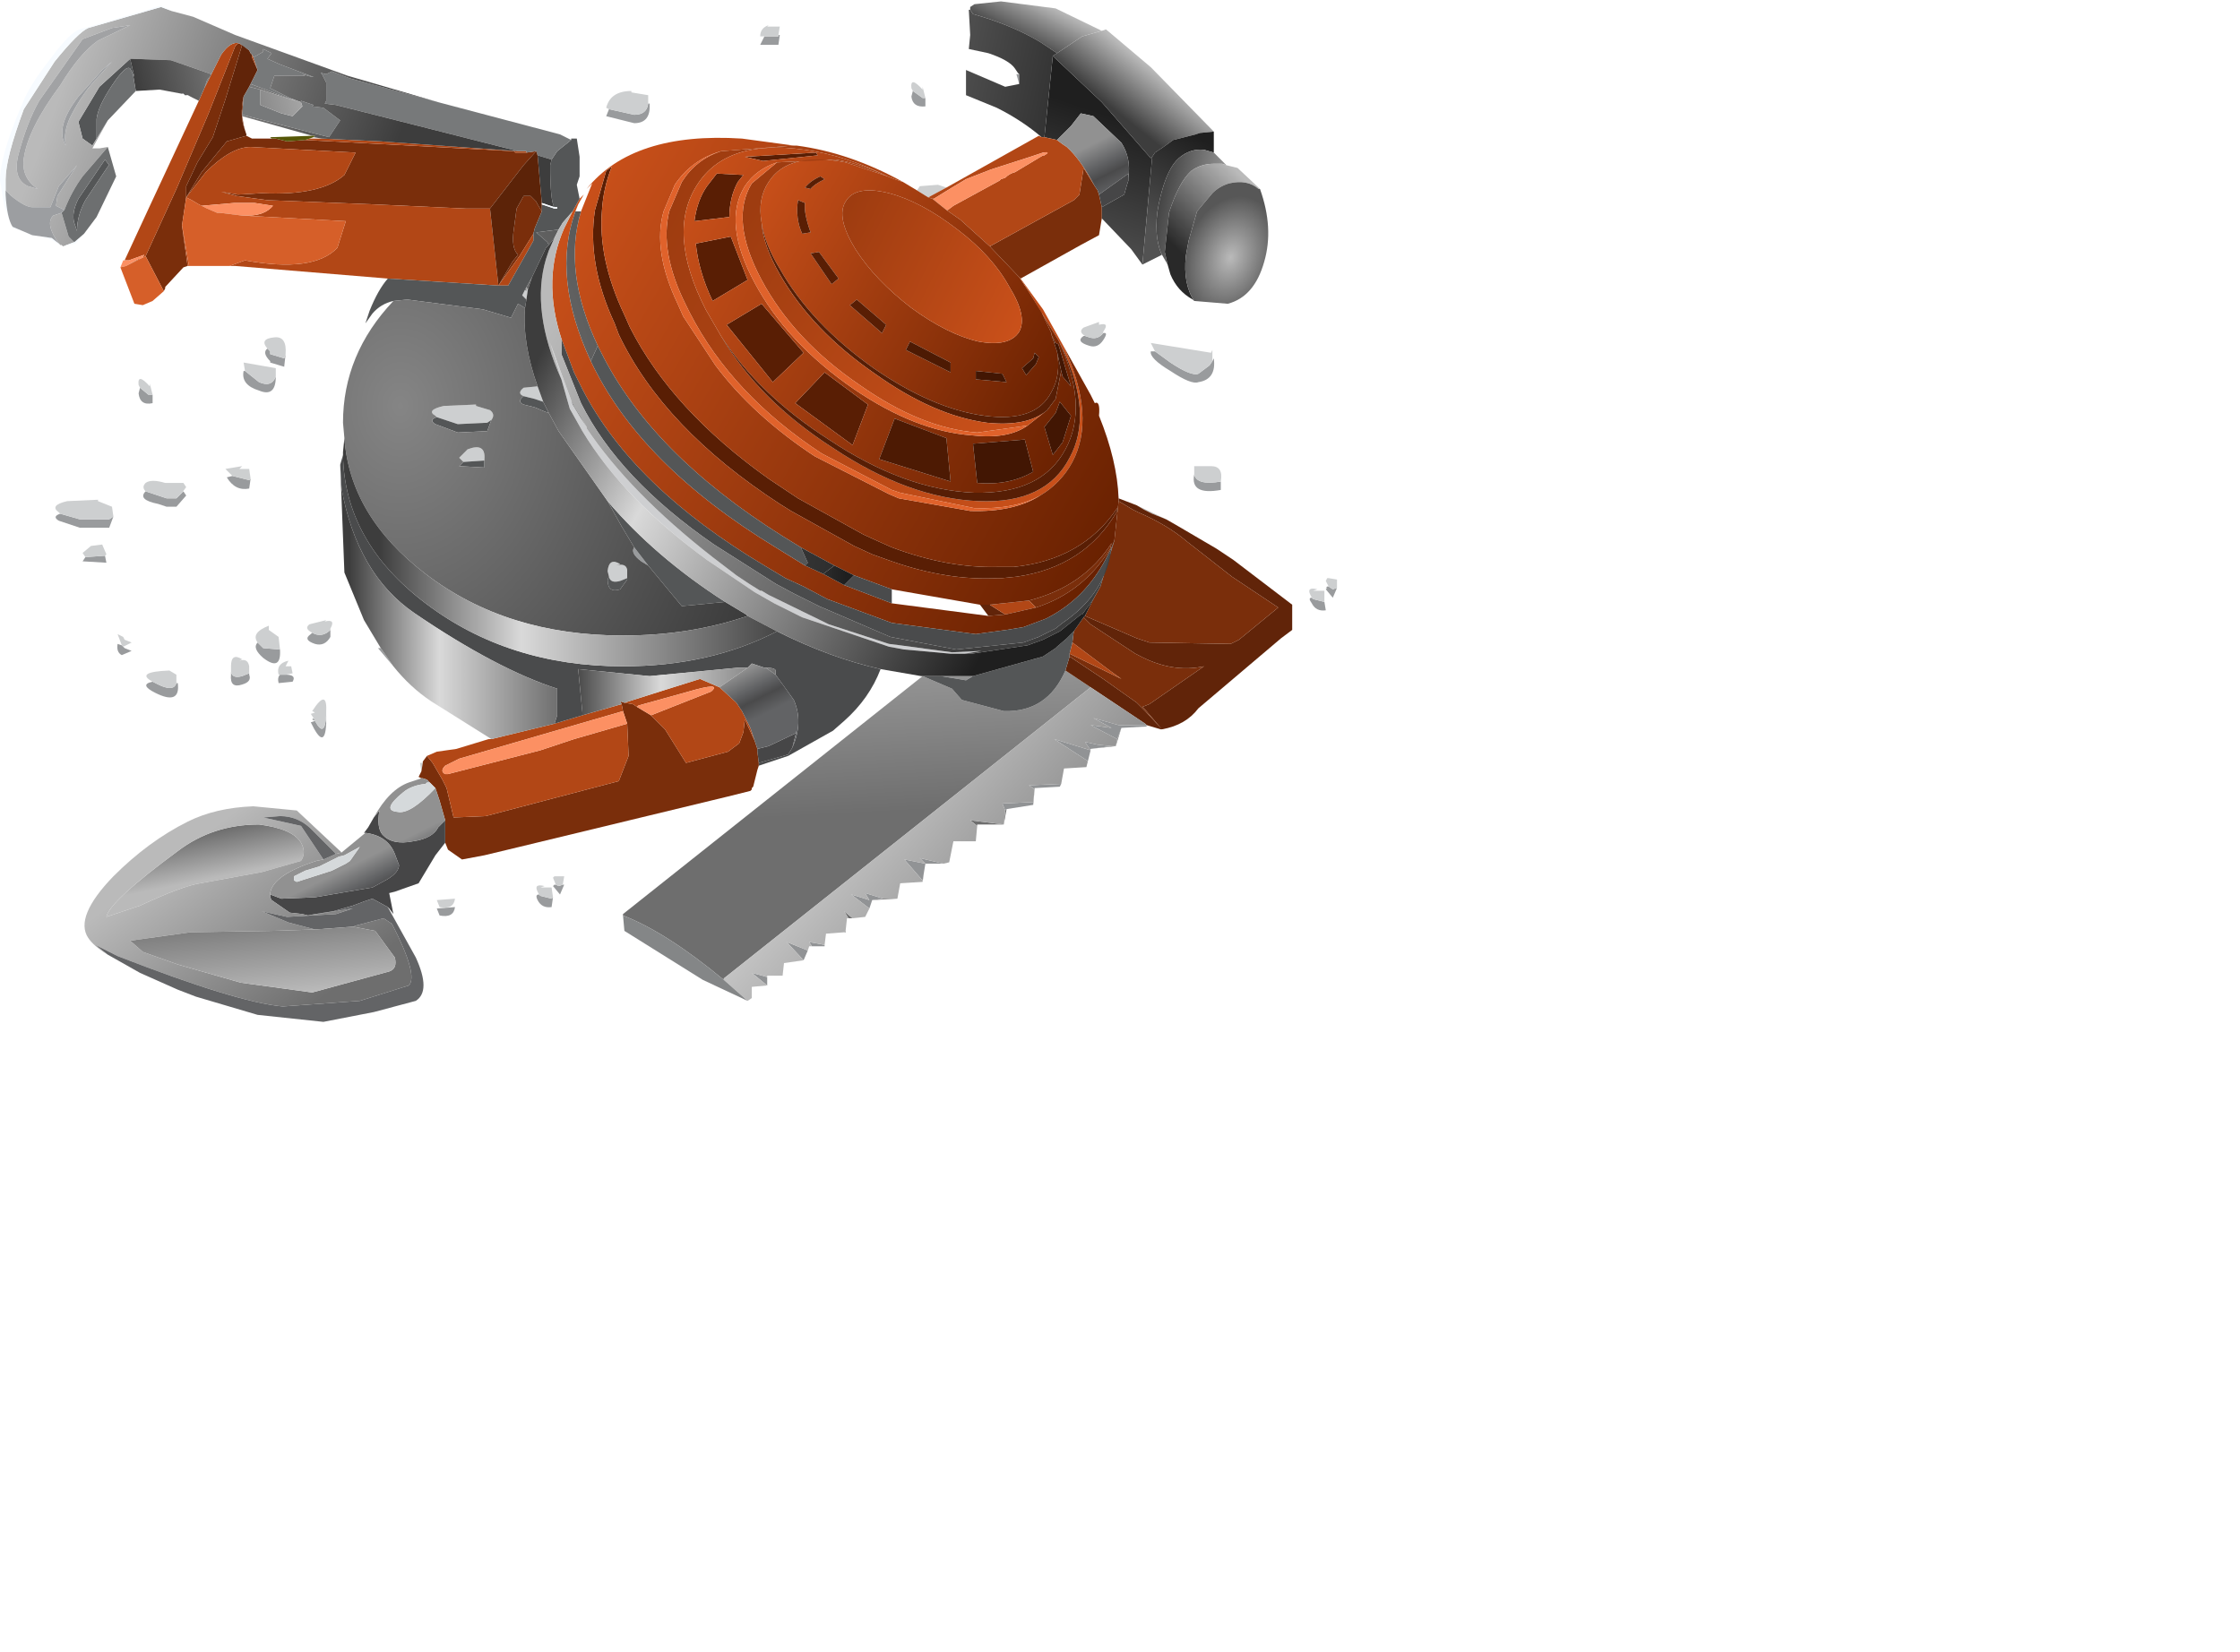 <?xml version="1.0" encoding="UTF-8" standalone="no"?>
<svg xmlns:xlink="http://www.w3.org/1999/xlink" height="59.0px" width="80.0px" xmlns="http://www.w3.org/2000/svg">
  <g transform="matrix(1.0, 0.0, 0.0, 1.0, 0.0, 0.0)">
    <use height="36.45" transform="matrix(1.0, 0.0, 0.0, 1.0, 0.0, 0.05)" width="47.75" xlink:href="#shape0"/>
  </g>
  <defs>
    <g id="shape0" transform="matrix(1.0, 0.0, 0.0, 1.0, 0.0, -0.05)">
      <path d="M41.15 5.6 L40.8 9.45 40.4 8.9 39.35 7.8 39.35 7.4 40.15 6.95 40.25 6.6 40.3 6.45 40.3 6.35 Q40.4 5.65 40.05 5.1 L39.05 4.15 38.6 4.05 38.25 4.5 37.75 5.0 37.3 4.9 37.6 2.0 39.35 3.65 41.1 5.65 41.15 5.6" fill="url(#gradient0)" fill-rule="evenodd" stroke="none"/>
      <path d="M43.35 4.7 L42.85 4.75 42.7 4.8 41.9 5.0 41.55 5.25 41.25 5.45 41.15 5.6 41.1 5.65 39.35 3.65 37.6 2.0 37.75 1.9 38.65 1.3 39.35 1.1 39.5 1.05 41.1 2.4 43.35 4.7" fill="url(#gradient1)" fill-rule="evenodd" stroke="none"/>
      <path d="M41.15 5.6 L41.25 5.45 41.55 5.25 41.9 5.0 42.7 4.8 42.85 4.75 43.35 4.7 43.35 5.45 43.0 5.35 Q42.5 5.3 42.1 5.65 41.7 6.0 41.45 7.0 41.15 8.15 41.45 9.0 L41.5 9.1 40.8 9.45 41.15 5.6" fill="url(#gradient2)" fill-rule="evenodd" stroke="none"/>
      <path d="M41.5 9.1 L41.45 9.0 Q41.15 8.15 41.45 7.0 41.7 6.0 42.1 5.65 42.5 5.3 43.0 5.35 L43.35 5.45 43.4 5.5 43.8 5.9 43.65 5.85 43.35 5.85 Q42.9 5.85 42.55 6.1 42.1 6.5 41.75 7.6 L41.6 9.0 41.7 9.45 41.5 9.1" fill="url(#gradient3)" fill-rule="evenodd" stroke="none"/>
      <path d="M41.7 9.45 L41.6 9.0 41.75 7.6 Q42.1 6.5 42.55 6.1 42.9 5.85 43.35 5.85 L43.65 5.85 43.8 5.9 44.2 6.0 45.0 6.75 44.95 6.75 Q44.55 6.4 43.9 6.55 43.55 6.65 43.3 6.9 L42.75 7.55 42.45 8.6 42.35 9.15 Q42.25 10.15 42.65 10.75 L42.6 10.7 Q42.05 10.4 41.8 9.8 L41.7 9.45" fill="url(#gradient4)" fill-rule="evenodd" stroke="none"/>
      <path d="M42.65 10.75 Q42.25 10.15 42.35 9.15 L42.45 8.6 42.75 7.55 43.3 6.9 Q43.55 6.65 43.9 6.55 44.55 6.4 44.95 6.75 L45.0 6.75 Q45.5 8.15 45.15 9.35 44.8 10.6 43.85 10.85 L42.65 10.75" fill="url(#gradient5)" fill-rule="evenodd" stroke="none"/>
      <path d="M41.25 12.55 L41.8 12.95 Q42.55 13.45 42.8 13.35 L43.2 13.05 43.3 12.9 43.35 12.8 Q43.45 13.55 42.8 13.65 42.55 13.75 41.8 13.25 41.05 12.8 41.1 12.55 L41.25 12.55 M42.65 16.95 Q42.75 17.35 43.6 17.2 L43.6 17.5 Q42.5 17.7 42.65 16.95 M47.45 20.95 L47.6 21.05 47.75 21.0 47.6 21.35 47.35 21.05 47.4 21.0 47.35 21.0 47.4 20.95 47.45 20.95 M46.85 21.35 L46.9 21.4 47.3 21.5 47.35 21.8 Q47.0 21.85 46.85 21.55 46.7 21.35 46.85 21.35 M14.05 23.8 L13.5 23.15 13.6 23.15 14.05 23.8 M36.4 3.0 L36.3 2.65 36.4 2.65 36.4 3.0 M33.05 3.5 L33.05 3.8 Q32.6 3.85 32.55 3.45 L32.6 3.25 32.95 3.5 33.05 3.5 M38.75 12.0 L38.9 12.05 Q39.2 12.15 39.4 11.9 39.6 11.85 39.4 12.15 39.2 12.45 38.9 12.35 38.4 12.2 38.7 12.0 L38.75 12.0 M27.3 1.3 L27.8 1.3 27.8 1.25 27.85 1.25 27.8 1.6 27.15 1.6 27.3 1.3 M21.75 3.9 L22.65 4.1 Q23.1 4.1 23.15 3.7 L23.2 3.7 Q23.25 4.4 22.65 4.4 L21.65 4.15 21.75 3.9 M23.15 20.2 L22.9 20.05 Q22.5 19.75 22.65 19.55 L23.15 20.2 M10.2 12.65 L10.15 13.1 9.65 12.95 9.65 12.9 Q9.35 12.6 9.55 12.45 L9.65 12.55 9.65 12.65 10.15 12.8 10.2 12.65 M8.75 13.25 L9.25 13.65 Q9.7 13.85 9.85 13.45 9.85 14.2 9.25 13.95 8.6 13.75 8.7 13.25 L8.75 13.25 M5.0 13.85 L5.3 14.1 5.35 14.1 5.45 14.1 5.45 14.4 Q5.0 14.5 4.95 14.05 L5.0 13.85 M5.2 17.55 L5.65 17.7 5.95 17.8 6.3 17.8 6.5 17.6 6.55 17.55 6.65 17.7 6.3 18.1 5.95 18.1 5.65 18.0 Q4.9 17.85 5.2 17.55 M8.3 17.0 L8.9 17.15 8.95 17.1 8.9 17.45 Q8.4 17.55 8.1 17.05 L8.3 17.0 M2.15 18.35 L2.85 18.55 3.9 18.55 4.05 18.45 3.9 18.85 2.85 18.85 2.1 18.6 Q1.85 18.45 2.15 18.35 M3.05 19.9 L3.75 19.85 3.8 20.1 2.95 20.05 3.05 19.9 M4.35 23.05 L4.4 23.1 4.45 23.15 4.7 23.25 4.35 23.4 Q4.15 23.3 4.2 23.0 L4.35 23.05 M6.3 24.4 L6.35 24.4 Q6.45 25.2 5.55 24.75 4.95 24.45 5.45 24.35 L5.55 24.4 Q6.2 24.75 6.3 24.4 M9.2 22.95 L9.4 23.15 10.0 23.2 Q10.05 24.0 9.4 23.5 9.0 23.15 9.2 22.95 M8.9 24.05 L8.9 24.1 Q9.0 24.35 8.65 24.45 8.2 24.6 8.25 24.1 L8.25 24.0 Q8.3 24.25 8.65 24.15 L8.9 24.05 M10.0 24.1 L10.2 24.1 Q10.6 24.1 10.45 24.35 L9.95 24.4 Q9.9 24.2 10.0 24.1 M11.15 22.6 L11.25 22.65 Q11.55 22.75 11.8 22.5 L11.8 22.75 Q11.6 23.1 11.25 23.0 10.8 22.85 11.1 22.65 L11.15 22.6 M11.65 25.55 L11.65 25.85 Q11.6 26.85 11.1 25.8 L11.25 25.75 11.15 25.7 11.2 25.65 11.25 25.75 Q11.6 26.4 11.65 25.55 M19.85 31.6 L19.95 31.65 20.1 31.6 20.15 31.6 20.0 31.95 19.75 31.65 19.8 31.6 19.85 31.6 M19.25 31.95 L19.3 32.0 19.7 32.1 19.75 32.05 19.7 32.4 Q19.35 32.45 19.2 32.15 19.1 31.95 19.25 31.95 M16.25 32.4 Q16.2 32.8 15.7 32.7 L15.6 32.45 16.25 32.4" fill="#999b9d" fill-rule="evenodd" stroke="none"/>
      <path d="M41.25 12.55 L41.1 12.25 43.25 12.6 43.3 12.5 43.3 12.9 43.2 13.05 42.8 13.35 Q42.55 13.45 41.8 12.95 L41.25 12.55 M42.65 16.95 L42.65 16.65 43.25 16.65 Q43.7 16.65 43.6 17.2 42.75 17.35 42.65 16.95 M47.45 20.95 L47.35 20.75 47.4 20.65 47.45 20.65 47.75 20.7 47.75 21.0 47.6 21.05 47.45 20.95 M46.85 21.35 L46.8 21.25 Q46.65 20.95 47.05 21.05 L46.9 21.1 47.3 21.1 47.3 21.5 46.9 21.4 46.85 21.35 M15.05 27.55 L15.0 27.25 15.1 27.25 15.05 27.55 M32.75 6.8 L32.85 6.65 33.5 6.6 33.8 6.7 33.15 7.05 32.75 6.8 M33.05 3.5 L32.95 3.5 32.6 3.25 32.55 3.15 Q32.5 2.7 32.95 3.2 L32.95 3.1 33.05 3.5 M38.75 12.0 Q38.5 11.85 38.7 11.7 L39.25 11.5 39.25 11.6 Q39.65 11.5 39.4 11.85 L39.4 11.9 Q39.2 12.15 38.9 12.05 L38.75 12.0 M27.8 1.25 L27.8 1.3 27.3 1.3 27.15 1.3 Q27.15 1.0 27.45 0.9 L27.4 0.95 27.85 0.95 27.8 1.25 M21.75 3.9 L21.65 3.85 Q21.8 3.25 22.55 3.25 L22.55 3.3 23.15 3.4 23.15 3.7 Q23.1 4.1 22.65 4.1 L21.75 3.9 M18.85 10.35 L18.8 10.7 18.65 10.55 18.75 10.35 18.8 10.4 18.8 10.25 18.85 10.35 M19.2 13.8 L19.4 14.35 19.1 14.25 18.7 14.15 Q18.45 14.05 18.7 13.85 L19.2 13.8 M22.4 20.65 L22.15 20.75 Q21.8 20.85 21.75 20.6 L21.7 20.4 Q21.75 19.9 22.15 20.15 L22.0 20.2 Q22.35 20.1 22.4 20.35 L22.4 20.65 M10.2 12.65 L10.15 12.8 9.65 12.65 9.65 12.55 9.55 12.45 Q9.25 12.1 9.8 12.05 10.25 12.0 10.2 12.65 M8.75 13.25 L8.7 12.95 9.85 13.15 9.85 13.45 Q9.7 13.85 9.25 13.65 L8.75 13.25 M5.0 13.85 L4.95 13.75 Q4.9 13.3 5.35 13.8 L5.35 13.7 5.45 14.1 5.35 14.1 5.3 14.1 5.0 13.85 M5.2 17.55 Q5.05 17.4 5.2 17.25 5.4 17.1 5.9 17.25 L6.55 17.25 6.65 17.4 6.5 17.6 6.3 17.8 5.95 17.8 5.65 17.7 5.2 17.55 M8.3 17.0 L8.05 16.75 8.65 16.65 8.55 16.75 8.9 16.75 8.95 17.1 8.9 17.15 8.3 17.0 M2.15 18.35 L2.1 18.3 Q1.75 18.05 2.4 17.9 L3.5 17.85 3.5 17.9 4.0 18.1 4.05 18.45 3.9 18.55 2.85 18.55 2.15 18.35 M3.75 19.85 L3.05 19.9 2.95 19.75 3.25 19.5 3.65 19.45 3.8 19.8 3.75 19.85 M4.35 23.05 L4.2 22.65 4.4 22.75 4.45 22.85 4.7 22.95 4.4 23.1 4.35 23.05 M6.3 24.4 Q6.2 24.75 5.55 24.4 L5.45 24.35 Q4.8 24.0 6.05 23.95 L6.3 24.1 6.3 24.4 M9.2 22.95 Q8.95 22.6 9.6 22.35 L9.6 22.5 9.95 22.75 10.0 23.2 9.4 23.15 9.2 22.95 M8.9 24.05 L8.65 24.15 Q8.3 24.25 8.25 24.0 L8.25 23.8 Q8.25 23.3 8.65 23.55 L8.55 23.6 Q8.85 23.5 8.9 23.8 L8.9 24.05 M10.0 24.1 L9.95 24.1 Q9.85 23.7 10.3 23.6 L10.2 23.8 10.4 23.8 10.45 24.05 10.2 24.1 10.0 24.1 M17.55 15.0 L17.4 15.1 16.35 15.15 15.6 14.9 15.55 14.85 Q15.2 14.65 15.85 14.5 L17.0 14.45 17.0 14.5 17.5 14.65 Q17.7 14.8 17.55 15.0 M16.55 16.5 L16.4 16.35 16.7 16.05 Q17.35 15.8 17.3 16.4 L17.3 16.45 16.55 16.5 M11.15 22.6 Q10.85 22.45 11.05 22.3 L11.65 22.15 11.6 22.2 Q12.0 22.1 11.8 22.45 L11.8 22.5 Q11.55 22.75 11.25 22.65 L11.15 22.6 M11.2 25.65 L11.1 25.5 11.25 25.45 11.15 25.4 Q11.7 24.55 11.65 25.45 L11.65 25.55 Q11.6 26.4 11.25 25.75 L11.2 25.65 M19.85 31.6 L19.75 31.35 19.8 31.3 20.15 31.3 20.1 31.6 19.95 31.65 19.85 31.6 M19.25 31.95 L19.2 31.85 Q19.05 31.55 19.45 31.65 L19.3 31.7 19.7 31.7 19.75 32.05 19.7 32.1 19.3 32.0 19.25 31.95 M15.7 32.4 L15.6 32.15 16.25 32.1 Q16.2 32.5 15.7 32.4" fill="#cdcfd0" fill-rule="evenodd" stroke="none"/>
      <path d="M41.65 18.55 L41.15 18.35 40.85 18.2 40.6 18.05 41.65 18.55 M40.05 26.0 L39.85 26.65 38.95 26.75 39.7 26.65 39.85 26.65 39.9 26.4 40.05 26.0 M36.95 28.2 L36.9 28.75 36.9 28.65 36.95 28.2 M35.95 28.9 L35.85 29.45 34.9 29.45 34.9 29.5 34.65 29.3 35.85 29.45 35.9 28.95 35.95 28.9 M33.0 31.15 L32.95 31.5 32.95 31.45 33.0 31.15 M32.05 32.1 L31.15 32.15 31.55 32.1 32.05 32.1 M30.45 32.8 L30.3 32.8 30.15 32.55 30.45 32.8 M30.2 33.25 L30.2 33.3 30.15 33.3 30.2 33.25 M22.25 32.7 L22.25 32.65 32.95 24.15 34.0 24.6 34.35 25.0 35.85 25.4 Q37.4 25.45 38.05 23.95 L38.95 24.55 25.85 34.95 25.85 35.0 Q23.8 33.3 22.25 32.7 M34.75 24.15 L34.5 24.3 33.6 24.15 34.25 24.15 34.75 24.15" fill="url(#gradient6)" fill-rule="evenodd" stroke="none"/>
      <path d="M40.6 18.05 L40.85 18.2 41.15 18.35 41.65 18.55 42.0 18.75 43.45 19.6 44.05 20.0 46.15 21.6 46.15 22.5 45.75 22.8 42.8 25.3 Q42.35 25.9 41.5 26.05 L40.9 25.35 40.8 25.25 41.05 25.15 43.0 23.8 Q41.85 24.05 40.65 23.4 L40.55 23.35 38.95 22.3 38.7 22.05 38.75 22.0 40.6 22.8 41.05 22.95 43.95 23.0 44.25 22.85 45.65 21.7 44.0 20.6 42.4 19.35 Q41.7 18.75 40.65 18.3 L40.45 18.2 39.95 17.9 39.95 17.8 40.6 18.05 M38.2 23.45 L39.4 24.25 40.6 25.1 40.7 25.2 40.9 25.4 41.5 26.05 41.45 26.05 40.95 25.9 40.9 25.85 40.15 25.35 38.95 24.55 38.05 23.95 38.2 23.45 M35.0 21.6 L35.35 21.6 35.9 21.95 35.3 22.0 35.0 21.6 M8.8 4.85 L8.1 5.05 7.2 6.15 6.65 7.05 6.65 6.65 7.05 5.8 7.6 4.9 8.05 3.55 8.65 1.6 8.9 1.8 8.95 1.9 9.0 1.95 9.0 2.05 9.2 2.5 8.95 3.0 8.9 3.1 8.7 3.45 Q8.55 4.15 8.75 4.65 L8.8 4.8 8.8 4.85" fill="#612409" fill-rule="evenodd" stroke="none"/>
      <path d="M39.95 17.9 L40.45 18.2 40.65 18.3 Q41.7 18.75 42.4 19.35 L44.0 20.6 45.65 21.7 44.25 22.85 43.95 23.0 41.05 22.95 40.6 22.8 38.75 22.0 38.9 21.7 39.05 21.4 39.3 20.95 39.8 19.3 39.95 17.9 M38.7 22.05 L38.95 22.3 40.55 23.35 40.65 23.4 Q41.85 24.05 43.0 23.8 L41.05 25.15 40.8 25.25 40.9 25.35 41.5 26.05 40.9 25.4 40.7 25.2 40.6 25.1 39.4 24.25 38.2 23.45 38.2 23.35 40.05 24.25 39.7 24.0 38.3 22.95 38.35 22.55 38.7 22.05 M27.1 27.35 L27.05 27.5 26.9 28.1 26.85 28.15 26.85 28.2 26.8 28.25 26.0 28.45 18.55 30.25 17.3 30.55 16.5 30.7 16.0 30.35 15.9 30.1 15.9 29.3 15.7 28.6 15.55 28.15 15.5 28.1 15.35 27.95 15.25 27.85 15.1 27.8 15.05 27.8 14.95 27.75 15.05 27.55 15.1 27.25 15.1 27.2 15.25 27.0 15.45 27.25 15.8 27.85 15.95 28.15 16.2 29.2 17.35 29.15 22.1 27.9 22.45 27.0 22.4 25.85 22.25 25.4 22.2 25.15 22.15 25.05 22.3 25.1 22.6 25.15 22.75 25.25 23.25 25.55 23.75 26.05 24.5 27.25 26.0 26.85 26.4 26.55 26.55 26.15 26.6 25.7 26.95 26.45 27.05 26.75 27.05 26.85 27.1 27.25 27.1 27.35 M6.7 9.5 L6.55 9.55 5.9 10.25 5.9 10.3 5.85 10.4 5.2 9.15 6.3 6.75 7.45 4.05 8.4 1.65 8.5 1.55 8.55 1.55 8.9 1.8 8.65 1.6 8.05 3.55 7.6 4.9 7.05 5.8 6.65 6.65 6.65 7.05 7.2 6.15 8.1 5.05 8.8 4.85 9.0 4.95 9.7 4.95 9.85 4.95 10.25 5.05 10.9 5.0 13.7 5.15 18.35 5.4 18.4 5.45 18.8 5.45 19.15 5.4 18.7 5.9 17.5 7.45 16.65 7.45 13.35 7.3 9.55 7.15 8.45 7.0 7.9 6.85 8.5 6.95 9.35 6.9 Q11.45 7.0 12.3 6.25 L12.7 5.45 8.95 5.25 Q8.25 5.25 7.35 6.15 L6.65 7.05 6.5 8.05 6.7 9.5 M39.35 7.4 L39.35 7.8 39.25 8.4 38.6 8.75 36.45 9.95 36.4 9.9 35.35 8.8 38.35 7.15 38.55 6.95 38.7 6.0 39.1 6.65 39.2 6.8 39.25 6.95 39.35 7.4 M36.75 21.45 Q38.7 20.95 39.7 19.4 L39.65 19.6 Q38.7 21.15 37.0 21.7 L36.75 21.45 M19.35 7.55 L19.1 8.15 19.05 8.35 18.55 9.15 17.8 10.2 18.3 9.35 18.5 9.1 Q18.25 8.85 18.35 8.2 L18.45 7.45 18.7 7.0 18.95 7.0 19.15 7.2 19.2 7.3 19.35 7.55 M8.65 4.1 L8.65 4.15 8.7 4.45 8.75 4.65 Q8.55 4.15 8.7 3.45 L8.65 4.1" fill="#7a2e0b" fill-rule="evenodd" stroke="none"/>
      <path d="M40.95 25.9 L40.95 25.95 40.05 26.0 39.9 26.4 38.95 25.9 39.7 26.0 39.05 25.65 39.95 25.9 40.95 25.9 M38.95 26.75 L38.95 26.8 38.85 27.2 38.8 27.15 37.65 26.4 38.95 26.8 38.75 26.5 39.2 26.6 39.7 26.65 38.95 26.75 M37.9 28.0 L37.85 28.1 36.95 28.15 36.95 28.2 36.75 28.05 37.9 28.0 M36.9 28.75 L35.95 28.9 35.9 28.95 35.8 28.7 36.9 28.65 36.9 28.75 M33.7 30.85 L33.05 30.85 33.0 31.15 32.95 31.45 32.3 30.7 33.05 30.85 32.85 30.65 33.7 30.85 M31.15 32.15 L31.05 32.45 30.4 31.95 31.05 32.15 30.9 31.9 31.55 32.1 31.15 32.15 M29.45 33.75 L29.45 33.8 29.0 33.8 28.9 33.65 29.45 33.75 M28.85 33.95 L28.7 34.3 28.1 33.65 28.85 33.95 M27.4 34.9 L27.4 35.2 26.85 34.75 27.4 34.9" fill="#919395" fill-rule="evenodd" stroke="none"/>
      <path d="M38.85 27.2 L38.8 27.4 38.0 27.45 37.9 28.0 36.75 28.05 36.95 28.2 36.9 28.65 35.8 28.7 35.9 28.95 35.85 29.45 34.65 29.3 34.9 29.5 34.85 30.05 34.05 30.05 33.9 30.8 33.7 30.85 32.85 30.65 33.05 30.85 32.3 30.7 32.95 31.45 32.95 31.5 32.15 31.55 32.05 32.1 31.55 32.1 30.9 31.9 31.05 32.15 30.4 31.95 31.05 32.45 30.9 32.75 30.45 32.8 30.15 32.55 30.3 32.8 30.25 32.8 30.2 33.25 30.15 33.3 29.5 33.35 29.45 33.75 28.9 33.65 29.0 33.8 28.9 33.8 28.85 33.95 28.1 33.65 28.7 34.3 28.0 34.4 27.95 34.85 27.4 34.85 27.4 34.9 26.85 34.75 27.4 35.2 26.85 35.25 26.85 35.65 26.7 35.75 25.85 35.0 25.85 34.95 38.95 24.55 40.15 25.35 40.9 25.85 40.95 25.9 39.95 25.9 39.05 25.65 39.7 26.0 38.95 25.9 39.9 26.4 39.85 26.65 39.7 26.65 39.2 26.6 38.75 26.5 38.95 26.8 37.65 26.4 38.8 27.15 38.85 27.2" fill="url(#gradient7)" fill-rule="evenodd" stroke="none"/>
      <path d="M39.35 1.1 L38.65 1.3 37.75 1.9 37.15 1.5 Q36.15 0.9 34.75 0.5 L34.65 0.35 34.65 0.25 34.8 0.15 35.75 0.05 37.7 0.3 39.35 1.1" fill="url(#gradient8)" fill-rule="evenodd" stroke="none"/>
      <path d="M37.75 1.9 L37.6 2.0 37.3 4.9 37.2 4.9 Q36.5 4.3 35.6 3.85 L34.5 3.4 34.5 2.5 35.9 3.1 36.4 3.0 36.4 2.65 36.35 2.6 36.25 2.45 Q36.05 2.15 35.3 1.9 L34.6 1.75 34.65 1.25 34.6 0.35 34.65 0.35 34.75 0.5 Q36.15 0.9 37.15 1.5 L37.75 1.9" fill="url(#gradient9)" fill-rule="evenodd" stroke="none"/>
      <path d="M15.25 27.0 L15.6 26.85 16.3 26.75 17.45 26.4 17.55 26.4 19.8 25.85 20.8 25.55 22.2 25.15 22.25 25.4 16.4 27.1 15.9 27.35 Q15.7 27.55 15.9 27.65 L16.0 27.65 19.3 26.8 20.5 26.4 20.85 26.3 22.4 25.85 22.45 27.0 22.1 27.9 17.35 29.15 16.2 29.2 15.95 28.15 15.8 27.85 15.45 27.25 15.25 27.0 M13.85 9.95 L8.4 9.5 8.2 9.5 8.75 9.3 Q11.2 9.75 12.05 8.85 L12.35 7.9 8.65 7.7 8.85 7.7 Q9.45 7.7 9.75 7.35 L9.1 7.25 8.35 7.25 7.2 7.35 7.4 7.45 7.1 7.3 6.85 7.15 6.65 7.05 7.35 6.15 Q8.25 5.25 8.95 5.25 L12.7 5.45 12.3 6.25 Q11.45 7.0 9.35 6.9 L8.5 6.95 7.9 6.85 8.45 7.0 9.55 7.15 13.35 7.3 16.65 7.45 17.5 7.45 17.8 10.2 13.85 9.95 M6.75 9.5 L6.7 9.5 6.5 8.05 6.75 9.5 M4.45 9.3 L5.4 7.25 7.1 3.6 7.3 3.15 7.5 2.75 7.55 2.65 7.9 1.95 Q8.25 1.45 8.55 1.55 L8.5 1.55 8.4 1.65 7.45 4.05 6.3 6.75 5.2 9.15 5.1 9.2 5.15 9.1 4.6 9.3 4.45 9.3 M33.8 6.7 L37.1 4.85 37.2 4.9 37.3 4.9 37.75 5.0 37.95 5.15 38.1 5.25 Q38.6 5.7 39.1 6.65 L38.7 6.0 38.55 6.95 38.35 7.15 35.35 8.8 34.3 7.85 33.8 7.5 33.85 7.5 34.05 7.35 35.7 6.45 35.75 6.4 35.9 6.35 Q36.05 6.2 36.25 6.15 L37.25 5.55 37.3 5.55 Q37.55 5.4 37.25 5.45 L36.8 5.6 35.4 6.05 34.5 6.4 34.0 6.7 33.35 7.1 33.3 7.1 33.15 7.05 33.8 6.7 M35.35 21.6 L36.75 21.45 37.0 21.7 35.9 21.95 35.35 21.6 M25.7 24.55 L26.3 25.1 26.5 25.4 26.8 26.0 26.95 26.45 26.6 25.7 26.55 26.15 26.4 26.55 26.0 26.85 24.5 27.25 23.75 26.05 23.25 25.55 25.4 24.7 Q25.8 24.35 24.6 24.7 L22.8 25.2 22.75 25.25 22.6 25.15 22.3 25.1 25.0 24.25 25.7 24.55 M38.2 23.35 L38.25 23.15 38.3 22.95 39.7 24.0 40.05 24.25 38.2 23.35 M18.5 5.4 L18.8 5.4 18.8 5.45 18.4 5.45 18.35 5.4 13.7 5.15 10.9 5.0 11.05 4.95 11.5 4.95 13.6 5.05 18.5 5.4 M19.05 8.35 L19.05 8.6 18.15 10.2 17.8 10.2 18.55 9.15 19.05 8.35 M9.0 1.95 L9.05 2.05 9.2 2.5 9.0 2.05 9.0 1.95 M4.5 9.5 L4.95 9.25 5.0 9.25 4.5 9.5" fill="#b24716" fill-rule="evenodd" stroke="none"/>
      <path d="M4.3 9.55 L4.4 9.3 4.45 9.3 4.6 9.3 5.15 9.1 5.1 9.2 5.0 9.25 4.95 9.25 4.5 9.5 4.3 9.55 M33.3 7.1 L33.35 7.1 34.0 6.7 34.5 6.4 35.4 6.05 36.8 5.6 37.25 5.45 Q37.55 5.4 37.3 5.55 L37.25 5.55 36.25 6.15 Q36.05 6.2 35.9 6.35 L35.75 6.4 35.7 6.45 34.05 7.35 33.85 7.5 33.8 7.5 33.3 7.1 M22.75 25.25 L22.8 25.2 24.6 24.7 Q25.8 24.35 25.4 24.7 L23.25 25.55 22.75 25.25 M8.65 7.7 L7.85 7.6 7.75 7.6 7.4 7.45 7.2 7.35 8.35 7.25 9.1 7.25 9.75 7.35 Q9.45 7.7 8.85 7.7 L8.65 7.7 M22.4 25.85 L20.85 26.3 20.5 26.4 19.3 26.8 16.0 27.65 15.9 27.65 Q15.7 27.55 15.9 27.35 L16.4 27.1 22.25 25.4 22.4 25.85" fill="#fc9063" fill-rule="evenodd" stroke="none"/>
      <path d="M37.75 5.0 L38.25 4.5 38.6 4.05 39.05 4.15 40.05 5.1 Q40.4 5.65 40.3 6.35 L40.3 6.2 39.25 6.95 39.2 6.8 39.1 6.65 Q38.6 5.7 38.1 5.25 L37.95 5.15 37.75 5.0" fill="url(#gradient10)" fill-rule="evenodd" stroke="none"/>
      <path d="M32.25 6.5 L32.75 6.8 33.15 7.05 33.3 7.1 33.8 7.5 34.3 7.85 35.35 8.8 36.4 9.9 36.7 10.35 37.2 11.15 37.55 11.9 37.55 11.95 37.65 12.25 37.75 12.55 Q37.9 13.4 37.55 14.0 37.0 15.1 35.15 14.85 33.3 14.6 31.2 13.15 28.95 11.55 27.85 9.6 27.3 8.7 27.2 7.95 27.05 7.1 27.45 6.5 28.15 5.4 30.2 5.8 L31.7 6.3 31.95 6.4 32.25 6.5 M31.65 11.6 L30.6 10.7 30.35 10.9 31.5 11.9 31.65 11.6 M34.2 8.2 Q32.9 7.2 31.75 6.9 30.55 6.6 30.2 7.2 29.85 7.75 30.55 8.9 31.25 10.0 32.55 11.0 33.85 11.95 34.95 12.2 36.05 12.4 36.4 11.85 36.7 11.3 36.05 10.25 35.45 9.15 34.2 8.2 M29.3 6.3 Q28.95 6.45 28.75 6.7 L28.95 6.75 Q29.05 6.6 29.45 6.4 L29.3 6.3 M28.5 7.15 Q28.4 7.8 28.65 8.35 L28.95 8.3 Q28.7 7.6 28.75 7.25 L28.5 7.15 M28.95 9.05 L29.7 10.15 29.95 9.95 29.25 9.0 28.95 9.05 M36.95 12.6 L36.9 12.8 36.5 13.15 36.65 13.4 37.0 13.0 37.1 12.75 36.95 12.6 M35.8 13.35 L34.85 13.25 34.85 13.55 35.95 13.65 35.8 13.35 M33.95 12.95 L32.5 12.2 32.35 12.5 33.95 13.3 33.95 12.95" fill="url(#gradient11)" fill-rule="evenodd" stroke="none"/>
      <path d="M28.35 5.2 L28.45 5.2 Q30.35 5.45 32.25 6.5 L31.95 6.4 31.7 6.3 Q30.2 5.55 28.75 5.35 25.95 4.95 24.9 6.6 23.8 8.3 25.2 11.05 L25.75 12.0 Q27.1 14.3 29.75 16.0 32.45 17.8 34.95 17.9 37.35 18.0 38.2 16.35 39.05 14.8 37.95 12.45 L37.8 12.15 36.7 10.35 36.4 9.9 36.45 9.95 37.25 11.05 38.0 12.4 Q39.15 14.9 38.3 16.5 37.9 17.25 37.15 17.7 36.25 18.2 34.8 18.15 L32.15 17.6 31.85 17.5 29.35 16.2 Q26.15 14.1 24.65 11.2 L24.5 10.9 Q23.55 9.0 23.9 7.55 L24.35 6.5 Q24.85 5.7 25.75 5.4 L28.35 5.2" fill="url(#gradient12)" fill-rule="evenodd" stroke="none"/>
      <path d="M31.65 11.6 L31.5 11.9 30.35 10.9 30.6 10.7 31.65 11.6 M27.25 5.75 L26.6 5.6 29.15 5.45 29.2 5.55 27.25 5.75 M21.65 6.1 L21.85 5.95 Q21.55 6.7 21.5 7.5 21.35 9.25 22.3 11.25 L22.5 11.7 Q24.0 14.65 27.45 17.1 L28.5 17.8 30.85 19.1 31.4 19.35 31.85 19.55 Q33.85 20.3 35.65 20.25 L36.2 20.25 Q38.65 20.0 39.9 18.15 L39.9 18.25 Q38.75 20.25 36.3 20.6 L35.8 20.65 35.65 20.65 Q33.85 20.75 31.85 20.05 L31.15 19.8 30.5 19.5 28.25 18.25 27.85 18.0 Q23.7 15.3 22.1 11.95 L21.95 11.55 Q20.95 9.4 21.25 7.5 L21.65 6.1 M24.8 7.9 Q24.9 7.15 25.25 6.65 L25.6 6.2 26.55 6.25 26.35 6.5 Q26.05 7.05 26.05 7.75 L24.8 7.9 M28.95 9.05 L29.25 9.0 29.95 9.95 29.7 10.15 28.95 9.05 M28.5 7.15 L28.75 7.25 Q28.7 7.6 28.95 8.3 L28.65 8.35 Q28.4 7.8 28.5 7.15 M29.3 6.3 L29.45 6.4 Q29.05 6.6 28.95 6.75 L28.75 6.7 Q28.95 6.45 29.3 6.3 M26.7 10.0 L25.45 10.75 Q24.95 9.7 24.85 8.7 L26.1 8.45 26.7 10.0 M25.95 11.6 L27.2 10.85 28.7 12.6 27.6 13.65 25.95 11.6 M28.4 14.4 L29.45 13.3 31.0 14.45 30.45 15.9 28.4 14.4" fill="#591e04" fill-rule="evenodd" stroke="none"/>
      <path d="M34.2 8.2 Q35.45 9.15 36.05 10.25 36.7 11.3 36.4 11.85 36.05 12.4 34.95 12.2 33.85 11.95 32.55 11.0 31.25 10.0 30.55 8.9 29.85 7.75 30.2 7.2 30.55 6.6 31.75 6.9 32.9 7.2 34.2 8.2" fill="url(#gradient13)" fill-rule="evenodd" stroke="none"/>
      <path d="M15.9 30.1 L15.55 30.55 14.95 31.55 14.1 31.85 13.9 31.9 14.05 32.65 13.9 32.45 13.85 32.4 13.3 32.1 13.0 32.2 12.6 32.35 11.9 32.55 11.25 32.65 11.0 32.7 10.8 32.65 10.35 32.6 9.7 32.15 9.65 32.05 9.65 31.95 10.05 32.1 11.25 32.05 13.0 31.75 13.3 31.7 13.85 31.4 Q14.25 31.15 14.25 30.9 L14.1 30.5 Q13.85 29.85 13.05 29.75 L13.0 29.75 13.15 29.55 13.35 29.2 13.55 28.95 Q13.45 29.55 13.65 29.8 14.0 30.2 14.75 30.05 15.45 29.95 15.65 29.55 L15.9 29.3 15.9 30.1 M40.3 6.35 L40.3 6.45 40.25 6.6 40.15 6.95 39.35 7.4 39.25 6.95 40.3 6.2 40.3 6.35 M28.3 26.7 L28.15 26.95 27.1 27.25 27.05 26.85 27.05 26.75 27.45 26.65 28.4 26.2 28.45 26.1 28.3 26.7" fill="#464647" fill-rule="evenodd" stroke="none"/>
      <path d="M36.7 10.35 L37.8 12.15 Q38.9 14.5 38.05 16.05 37.2 17.65 34.8 17.6 32.3 17.5 29.6 15.7 27.1 14.1 25.75 12.0 L25.2 11.05 Q23.8 8.3 24.9 6.6 25.95 4.95 28.75 5.35 30.2 5.55 31.7 6.3 30.75 5.85 29.85 5.7 L27.75 5.8 Q27.0 6.05 26.6 6.65 25.8 7.95 26.95 10.1 28.1 12.25 30.5 13.9 32.7 15.4 34.7 15.55 36.0 15.7 36.7 15.2 L37.4 14.65 37.7 14.25 37.9 13.25 37.95 13.45 38.25 13.8 37.8 12.3 37.7 12.25 37.55 11.95 37.55 11.9 37.2 11.15 36.7 10.35 M27.25 5.75 L29.2 5.55 29.15 5.45 26.6 5.6 27.25 5.75 M24.8 7.9 L26.05 7.75 Q26.05 7.05 26.35 6.5 L26.55 6.25 25.6 6.2 25.25 6.65 Q24.9 7.15 24.8 7.9 M25.95 11.6 L27.6 13.65 28.7 12.6 27.2 10.85 25.95 11.6 M26.7 10.0 L26.1 8.45 24.85 8.7 Q24.95 9.7 25.45 10.75 L26.7 10.0 M28.4 14.4 L30.45 15.9 31.0 14.45 29.45 13.3 28.4 14.4 M37.3 15.25 L37.6 16.25 37.95 15.8 38.25 14.85 37.85 14.35 37.7 14.75 37.3 15.25 M36.6 15.7 L34.75 15.85 34.9 17.25 Q36.05 17.35 36.9 16.85 L36.6 15.7 M33.8 15.65 L31.95 14.95 31.4 16.4 33.95 17.2 33.8 15.65" fill="url(#gradient14)" fill-rule="evenodd" stroke="none"/>
      <path d="M37.8 12.15 L37.95 12.45 Q39.05 14.8 38.2 16.35 37.35 18.0 34.95 17.9 32.45 17.8 29.75 16.0 27.1 14.3 25.75 12.0 27.1 14.1 29.6 15.7 32.3 17.5 34.8 17.6 37.2 17.65 38.05 16.05 38.9 14.5 37.8 12.15 M27.2 7.95 Q27.3 8.7 27.85 9.6 28.95 11.55 31.2 13.15 33.3 14.6 35.15 14.85 37.0 15.1 37.55 14.0 37.9 13.4 37.75 12.55 L37.9 13.25 37.7 14.25 37.4 14.65 Q36.7 15.25 35.25 15.1 33.35 14.85 31.25 13.35 29.0 11.8 27.85 9.8 27.25 8.75 27.2 7.95 M37.65 12.25 L37.55 11.95 37.7 12.25 37.65 12.25" fill="#571e05" fill-rule="evenodd" stroke="none"/>
      <path d="M37.75 12.55 L37.65 12.25 37.7 12.25 37.8 12.3 38.25 13.8 37.95 13.45 37.9 13.25 37.75 12.55 M36.95 12.6 L37.1 12.75 37.0 13.0 36.65 13.4 36.5 13.15 36.9 12.8 36.95 12.6 M35.8 13.35 L35.95 13.65 34.85 13.55 34.85 13.25 35.8 13.35 M36.6 15.7 L36.9 16.85 Q36.05 17.35 34.9 17.25 L34.75 15.85 36.6 15.7 M37.3 15.25 L37.7 14.75 37.85 14.35 38.25 14.85 37.95 15.8 37.6 16.25 37.3 15.25" fill="#421603" fill-rule="evenodd" stroke="none"/>
      <path d="M39.95 17.8 L39.95 17.9 39.8 19.3 39.7 19.55 39.5 19.95 Q38.75 21.4 37.35 22.1 L36.55 22.4 35.95 22.5 35.2 22.6 34.85 22.65 31.85 22.25 29.55 21.4 28.7 20.95 28.05 20.65 27.3 20.2 Q22.6 17.4 20.8 13.9 L20.5 13.3 20.05 12.1 Q19.35 9.95 20.15 8.15 L20.45 7.55 20.7 7.1 20.85 6.95 20.65 7.3 20.55 7.55 Q19.7 9.9 21.1 12.9 22.85 16.6 27.7 19.55 L28.75 20.2 29.4 20.5 30.15 20.9 31.85 21.55 35.3 22.0 35.9 21.95 37.0 21.7 Q38.7 21.15 39.65 19.6 L39.7 19.4 Q38.7 20.95 36.75 21.45 L35.35 21.6 35.0 21.6 31.85 21.05 30.5 20.55 29.8 20.2 28.6 19.55 27.95 19.15 Q23.25 16.2 21.45 12.55 L21.35 12.35 Q20.1 9.7 20.75 7.55 L21.15 6.55 20.95 6.75 Q22.6 4.7 26.5 4.95 L28.35 5.2 25.75 5.4 Q24.7 5.7 24.1 6.6 L23.7 7.55 Q23.3 8.95 24.2 10.85 L24.4 11.3 25.55 13.05 Q26.9 14.85 29.1 16.3 L31.75 17.65 32.1 17.8 34.65 18.25 Q36.2 18.3 37.15 17.7 37.9 17.25 38.3 16.5 39.15 14.9 38.0 12.4 L37.25 11.05 38.95 14.1 39.1 14.4 Q39.3 14.3 39.25 14.85 39.9 16.45 39.95 17.8 M21.65 6.1 L21.25 7.5 Q20.95 9.4 21.95 11.55 L22.1 11.95 Q23.7 15.3 27.85 18.0 L28.25 18.25 30.5 19.5 31.15 19.8 31.85 20.05 Q33.85 20.75 35.65 20.65 L35.8 20.65 36.3 20.6 Q38.75 20.25 39.9 18.25 L39.9 18.15 Q38.65 20.0 36.2 20.25 L35.65 20.25 Q33.85 20.3 31.85 19.55 L31.4 19.35 30.85 19.1 28.5 17.8 27.45 17.1 Q24.0 14.65 22.5 11.7 L22.3 11.25 Q21.35 9.25 21.5 7.5 21.55 6.7 21.85 5.95 L21.65 6.1" fill="url(#gradient15)" fill-rule="evenodd" stroke="none"/>
      <path d="M31.7 6.3 L30.2 5.8 Q28.15 5.4 27.45 6.5 27.05 7.1 27.2 7.95 27.25 8.75 27.85 9.8 29.0 11.8 31.25 13.35 33.35 14.85 35.25 15.1 36.7 15.25 37.4 14.65 L36.7 15.2 34.9 15.45 Q32.9 15.3 30.7 13.75 28.35 12.15 27.2 10.0 26.05 7.85 26.85 6.55 L27.75 5.8 29.85 5.7 Q30.75 5.85 31.7 6.3" fill="url(#gradient16)" fill-rule="evenodd" stroke="none"/>
      <path d="M14.05 10.75 Q13.6 10.85 13.3 11.2 L13.05 11.55 13.2 11.1 Q13.5 10.35 13.85 9.95 L17.8 10.2 18.15 10.2 19.05 8.6 19.05 8.35 19.1 8.15 19.35 7.55 19.35 7.3 19.8 7.45 19.9 7.45 19.9 7.4 19.8 7.4 Q19.65 7.2 19.65 5.9 L19.7 5.7 19.9 5.4 20.4 5.0 20.4 4.95 20.6 4.95 20.7 5.6 20.7 6.3 20.6 6.6 20.7 7.1 20.45 7.55 20.1 7.95 19.95 8.2 19.15 8.3 19.55 8.65 19.6 8.75 19.5 8.85 19.0 9.9 18.75 10.35 18.65 10.55 18.8 10.7 18.75 11.0 18.5 10.85 18.25 11.35 17.25 11.05 14.55 10.7 14.05 10.75 M19.4 14.35 L19.6 14.75 19.45 14.7 19.1 14.55 18.7 14.45 Q18.45 14.35 18.7 14.15 L19.1 14.25 19.4 14.35 M21.7 17.9 Q23.4 19.9 25.9 21.5 L24.35 21.65 23.15 20.2 22.65 19.55 22.2 18.8 21.7 17.9 M22.4 20.65 L22.4 20.7 22.15 21.05 Q21.7 21.2 21.7 20.7 L21.75 20.6 Q21.8 20.85 22.15 20.75 L22.4 20.65 M21.35 12.35 L21.45 12.55 Q23.25 16.2 27.95 19.15 L28.6 19.55 28.85 20.1 28.75 20.2 27.7 19.55 Q22.85 16.6 21.1 12.9 L21.35 12.35 M38.05 23.95 Q37.4 25.45 35.85 25.4 L34.35 25.0 34.0 24.6 32.95 24.15 33.6 24.15 34.5 24.3 34.75 24.15 37.25 23.45 37.7 23.15 37.75 23.1 38.1 22.8 38.35 22.55 38.3 22.95 38.25 23.15 38.2 23.35 38.2 23.45 38.05 23.95 M4.65 2.1 L4.8 2.75 4.75 2.65 4.65 2.45 Q4.5 2.3 4.0 3.05 3.5 3.8 3.45 4.25 L3.45 4.95 3.3 5.2 2.95 4.95 2.8 4.35 3.55 3.1 4.65 2.1 M3.9 5.9 L3.85 5.95 3.05 7.15 Q2.75 7.7 2.75 8.25 L2.65 7.95 Q2.55 7.6 2.8 7.1 L3.75 5.7 3.9 5.9 M17.55 15.0 L17.4 15.4 16.35 15.45 15.55 15.15 Q15.3 15.0 15.6 14.9 L16.35 15.15 17.4 15.1 17.55 15.0 M16.55 16.5 L17.3 16.45 17.3 16.7 16.4 16.65 16.55 16.5" fill="#545657" fill-rule="evenodd" stroke="none"/>
      <path d="M36.7 15.2 Q36.0 15.7 34.7 15.55 32.7 15.4 30.5 13.9 28.1 12.25 26.95 10.1 25.8 7.95 26.6 6.65 27.0 6.05 27.75 5.8 L26.85 6.55 Q26.05 7.85 27.2 10.0 28.35 12.15 30.7 13.75 32.9 15.3 34.9 15.45 L36.7 15.2 M25.75 5.4 Q24.85 5.7 24.35 6.5 L23.9 7.55 Q23.55 9.0 24.5 10.9 L24.65 11.2 Q26.15 14.1 29.35 16.2 L31.85 17.5 32.15 17.6 34.8 18.15 Q36.25 18.2 37.15 17.7 36.2 18.3 34.65 18.25 L32.1 17.8 31.75 17.65 29.1 16.3 Q26.9 14.85 25.55 13.05 L24.4 11.3 24.2 10.85 Q23.3 8.95 23.7 7.55 L24.1 6.6 Q24.7 5.7 25.75 5.4" fill="#e0622b" fill-rule="evenodd" stroke="none"/>
      <path d="M12.3 15.65 L12.25 15.1 Q12.25 12.65 14.05 10.75 L14.55 10.7 17.25 11.05 18.25 11.35 18.5 10.85 18.75 11.0 Q18.65 12.25 19.2 13.8 L18.7 13.85 Q18.45 14.05 18.7 14.15 18.45 14.35 18.7 14.45 L19.1 14.55 19.45 14.7 19.6 14.75 19.95 15.4 21.7 17.9 22.2 18.8 22.65 19.55 Q22.5 19.75 22.9 20.05 L23.15 20.2 24.35 21.65 25.9 21.5 26.65 21.95 26.7 22.0 Q24.65 22.7 22.25 22.7 18.1 22.7 15.2 20.5 12.5 18.45 12.3 15.65 M20.55 7.55 L20.75 7.55 Q20.1 9.7 21.35 12.35 L21.1 12.9 Q19.7 9.9 20.55 7.55 M19.8 8.5 L19.6 8.75 19.55 8.65 19.15 8.3 19.95 8.2 19.8 8.5 M19.0 9.9 L18.85 10.35 18.8 10.25 18.8 10.4 18.75 10.35 19.0 9.9 M21.75 20.6 L21.7 20.7 Q21.7 21.2 22.15 21.05 L22.4 20.7 22.4 20.65 22.4 20.35 Q22.35 20.1 22.0 20.2 L22.15 20.15 Q21.75 19.9 21.7 20.4 L21.75 20.6 M28.75 20.2 L28.85 20.1 28.6 19.55 29.8 20.2 29.4 20.5 28.75 20.2 M15.6 14.9 Q15.3 15.0 15.55 15.15 L16.35 15.45 17.4 15.4 17.55 15.0 Q17.7 14.8 17.5 14.65 L17.0 14.5 17.0 14.45 15.85 14.5 Q15.2 14.65 15.55 14.85 L15.6 14.9 M17.3 16.45 L17.3 16.4 Q17.35 15.8 16.7 16.05 L16.4 16.35 16.55 16.5 16.4 16.65 17.3 16.7 17.3 16.45" fill="url(#gradient17)" fill-rule="evenodd" stroke="none"/>
      <path d="M31.45 23.9 Q31.05 24.95 30.15 25.75 L29.75 26.1 28.15 27.0 27.1 27.35 27.1 27.25 28.15 26.95 28.3 26.7 Q28.7 25.8 28.35 25.0 L27.7 24.1 27.7 24.0 Q27.75 23.85 27.35 23.85 L27.3 23.85 26.85 23.7 26.7 23.85 26.35 23.85 23.2 24.15 20.65 23.9 20.8 25.45 20.8 25.55 19.8 25.85 19.9 25.55 19.9 24.6 Q17.75 23.9 14.8 21.9 12.75 20.5 12.2 17.45 L12.15 16.6 12.25 16.25 Q12.3 19.35 15.2 21.55 18.15 23.8 22.25 23.8 25.35 23.8 27.75 22.55 29.65 23.5 31.45 23.9 M20.05 12.1 L20.5 13.3 20.8 13.9 Q22.6 17.4 27.3 20.2 L28.05 20.65 28.7 20.95 29.55 21.4 31.85 22.25 34.85 22.65 35.2 22.6 35.95 22.5 36.55 22.4 37.35 22.1 Q38.75 21.4 39.5 19.95 L39.7 19.55 Q39.5 21.2 37.95 22.25 L37.7 22.45 37.1 22.75 36.55 22.95 34.15 23.2 31.8 22.75 29.25 21.65 28.35 21.2 27.7 20.85 25.5 19.45 Q22.1 17.1 20.75 14.4 L20.05 12.65 20.05 12.1 M30.5 20.55 L31.85 21.05 31.85 21.55 30.15 20.9 30.5 20.55" fill="#4a4b4c" fill-rule="evenodd" stroke="none"/>
      <path d="M34.45 23.35 L34.35 23.35 33.95 23.35 32.3 23.2 31.75 23.1 28.65 22.05 27.65 21.55 26.95 21.15 25.25 20.0 Q22.25 17.8 20.8 15.4 L20.35 14.6 20.05 13.55 19.65 12.25 20.4 14.3 20.45 14.45 20.75 14.95 20.95 15.25 20.95 15.3 Q22.5 17.6 25.45 19.9 L26.3 20.55 26.75 20.85 27.15 21.1 27.2 21.1 27.45 21.25 29.6 22.3 31.75 23.0 32.15 23.05 34.0 23.3 35.05 23.25 34.45 23.35" fill="#cecfd1" fill-rule="evenodd" stroke="none"/>
      <path d="M20.05 12.1 L20.05 12.65 20.75 14.4 Q22.1 17.1 25.5 19.45 L27.7 20.85 28.35 21.2 29.25 21.65 31.8 22.75 34.15 23.2 36.55 22.95 37.1 22.75 37.7 22.45 37.95 22.25 Q39.5 21.2 39.7 19.55 L39.8 19.3 39.3 20.95 39.05 21.4 38.65 21.95 38.6 21.95 37.85 22.55 37.25 22.85 36.7 23.05 34.7 23.35 34.45 23.35 35.05 23.25 34.0 23.3 32.15 23.05 31.75 23.0 29.6 22.3 27.45 21.25 27.2 21.1 27.15 21.1 26.75 20.85 26.3 20.55 25.45 19.9 Q22.5 17.6 20.95 15.3 L20.95 15.25 20.75 14.9 20.5 14.5 20.4 14.3 19.65 12.25 20.05 13.55 Q18.95 11.1 19.5 9.25 L19.6 8.95 19.8 8.5 19.95 8.2 20.1 7.95 20.45 7.55 20.15 8.15 Q19.35 9.95 20.05 12.1" fill="url(#gradient18)" fill-rule="evenodd" stroke="none"/>
      <path d="M38.75 22.0 L38.7 22.05 38.35 22.55 38.1 22.8 37.75 23.1 37.7 23.15 37.25 23.45 34.75 24.15 34.25 24.15 33.6 24.15 32.95 24.15 32.9 24.15 31.45 23.9 Q29.65 23.5 27.75 22.55 L26.7 22.0 26.65 21.95 25.9 21.5 Q23.4 19.9 21.7 17.9 L19.95 15.4 19.6 14.75 19.4 14.35 19.2 13.8 Q18.65 12.25 18.75 11.0 L18.8 10.7 18.85 10.35 19.0 9.9 19.5 8.85 19.6 8.75 19.8 8.5 19.6 8.95 19.5 9.25 Q18.95 11.1 20.05 13.55 L20.35 14.6 20.8 15.4 Q22.25 17.8 25.25 20.0 L26.95 21.15 27.65 21.55 28.65 22.05 31.75 23.1 32.3 23.2 33.95 23.35 34.35 23.35 34.45 23.35 34.7 23.35 36.7 23.05 37.25 22.85 37.85 22.55 38.6 21.95 38.65 21.95 39.05 21.4 38.9 21.7 38.75 22.0 M20.4 14.3 L20.5 14.5 20.75 14.9 20.95 15.25 20.75 14.95 20.45 14.45 20.4 14.3" fill="url(#gradient19)" fill-rule="evenodd" stroke="none"/>
      <path d="M20.8 25.55 L20.8 25.45 20.65 23.9 23.2 24.15 26.35 23.85 26.7 23.85 25.7 24.55 25.0 24.25 22.3 25.1 22.15 25.05 22.2 25.15 20.8 25.55 M27.35 23.85 Q27.75 23.85 27.7 24.0 L27.7 24.1 27.35 23.85" fill="url(#gradient20)" fill-rule="evenodd" stroke="none"/>
      <path d="M12.25 16.25 L12.25 16.15 12.3 15.65 Q12.5 18.45 15.2 20.5 18.1 22.7 22.25 22.7 24.65 22.7 26.7 22.0 L27.75 22.55 Q25.35 23.8 22.25 23.8 18.15 23.8 15.2 21.55 12.3 19.35 12.25 16.25 M29.8 20.2 L30.5 20.55 30.15 20.9 29.4 20.5 29.8 20.2" fill="url(#gradient21)" fill-rule="evenodd" stroke="none"/>
      <path d="M12.2 30.45 L13.05 29.75 Q13.85 29.85 14.1 30.5 L14.25 30.9 Q14.25 31.15 13.85 31.4 L13.3 31.7 13.0 31.75 11.25 32.05 10.05 32.1 9.65 31.95 9.65 31.9 Q9.75 31.25 11.3 30.75 L11.55 30.7 12.0 30.5 12.2 30.45 M13.35 29.2 Q13.9 28.2 14.6 27.95 L15.05 27.8 15.1 27.8 15.25 27.85 15.35 27.95 15.25 27.95 15.2 28.0 Q14.7 28.05 14.4 28.3 13.6 28.95 14.2 29.0 14.65 29.1 15.55 28.15 L15.7 28.6 15.9 29.3 15.65 29.55 Q15.45 29.95 14.75 30.05 14.0 30.2 13.65 29.8 13.45 29.55 13.55 28.95 L13.35 29.2 M26.7 23.85 L26.85 23.7 27.3 23.85 27.35 23.85 27.7 24.1 28.35 25.0 Q28.7 25.8 28.3 26.7 L28.45 26.1 28.4 26.2 27.45 26.65 27.05 26.75 26.95 26.45 26.8 26.0 26.5 25.4 26.3 25.1 25.7 24.55 26.7 23.85 M12.1 30.6 L11.4 30.95 10.9 31.1 10.5 31.3 10.5 31.45 10.6 31.5 11.85 31.1 12.35 30.85 12.5 30.75 12.85 30.25 12.3 30.55 12.1 30.6" fill="url(#gradient22)" fill-rule="evenodd" stroke="none"/>
      <path d="M33.95 12.95 L33.95 13.3 32.35 12.5 32.5 12.2 33.95 12.95 M33.8 15.65 L33.95 17.2 31.4 16.4 31.95 14.95 33.8 15.65" fill="#4d1a03" fill-rule="evenodd" stroke="none"/>
      <path d="M15.65 3.65 L20.0 4.8 20.4 5.0 19.9 5.4 19.7 5.7 19.2 5.55 19.15 5.4 18.8 5.45 18.8 5.4 18.5 5.4 12.0 3.75 11.6 3.7 11.65 3.6 11.65 2.95 11.5 2.65 11.45 2.6 11.65 2.65 11.85 2.55 12.5 2.8 15.65 3.65 M9.05 2.05 L9.4 1.85 9.4 1.75 9.7 1.9 9.55 2.1 10.0 2.3 11.2 2.75 11.15 2.75 10.8 2.65 10.9 2.7 9.8 2.7 9.65 3.15 10.35 3.5 10.55 3.6 10.15 3.45 8.95 3.0 9.2 2.5 9.05 2.05 M10.75 3.65 L10.75 3.6 11.2 3.75 11.15 3.8 11.55 3.85 12.15 4.3 11.75 4.9 8.65 4.1 8.7 3.45 8.9 3.1 9.3 3.2 9.3 3.75 10.05 4.05 10.45 4.15 10.8 3.8 10.75 3.65 M7.5 2.75 L7.3 3.15 7.4 2.85 7.5 2.75" fill="#77797a" fill-rule="evenodd" stroke="none"/>
      <path d="M7.1 3.6 L6.8 3.45 7.1 3.6 M3.85 4.3 L3.3 5.3 3.55 5.3 3.85 5.25 2.95 6.3 Q2.55 6.85 2.3 7.5 L2.0 7.35 2.05 7.0 2.75 5.9 2.1 6.65 1.8 7.4 1.15 7.4 Q0.9 7.4 0.4 7.0 L0.2 6.8 0.2 6.4 Q0.2 5.65 0.85 3.9 L1.95 2.2 Q2.8 1.15 3.15 1.0 L5.75 0.25 6.15 0.4 6.9 0.6 8.4 1.25 12.4 2.7 15.65 3.65 12.5 2.8 11.85 2.55 11.65 2.65 11.45 2.6 11.5 2.65 11.65 2.95 11.65 3.6 11.6 3.7 12.0 3.75 18.5 5.4 13.6 5.05 11.5 4.95 11.2 4.9 11.25 4.85 11.15 4.85 8.65 4.15 8.65 4.1 11.75 4.9 12.15 4.3 11.55 3.85 11.15 3.8 11.2 3.75 10.75 3.6 10.75 3.65 10.35 3.5 9.65 3.15 9.8 2.7 10.9 2.7 10.8 2.65 11.15 2.75 11.2 2.75 10.0 2.3 9.55 2.1 9.7 1.9 9.4 1.75 9.4 1.85 9.05 2.05 9.0 1.95 8.95 1.9 8.9 1.8 8.55 1.55 Q8.25 1.45 7.9 1.95 L7.55 2.65 6.1 2.15 4.65 2.1 3.55 3.1 2.8 4.35 2.95 4.95 3.3 5.2 3.45 4.95 3.85 4.3 M2.25 8.8 L2.2 8.75 2.15 8.75 2.1 8.7 Q1.6 8.0 1.9 7.7 L2.2 7.6 2.45 8.45 2.65 8.65 2.25 8.8 M19.2 5.55 L19.7 5.7 19.65 5.9 Q19.65 7.2 19.8 7.4 L19.35 7.25 19.2 5.55 M9.3 3.2 L8.9 3.1 8.95 3.0 10.15 3.45 10.55 3.6 9.3 3.2 M4.0 1.0 L2.95 1.4 1.4 3.6 Q0.95 4.4 0.65 5.55 0.45 6.4 1.0 6.65 L1.35 6.75 Q0.75 6.35 0.85 5.65 1.0 4.6 2.15 3.05 2.85 1.9 3.5 1.45 L4.65 0.9 4.0 1.0 M4.0 2.2 L3.65 2.5 2.8 3.45 Q1.95 4.55 2.35 5.2 2.25 4.75 2.5 4.2 2.95 3.3 3.55 2.7 L4.0 2.2" fill="url(#gradient23)" fill-rule="evenodd" stroke="none"/>
      <path d="M19.15 5.4 L19.2 5.55 19.35 7.25 19.35 7.3 19.35 7.55 19.2 7.3 19.15 7.2 18.95 7.0 18.7 7.0 18.45 7.45 18.35 8.2 Q18.25 8.85 18.5 9.1 L18.3 9.35 17.8 10.2 17.5 7.45 18.7 5.9 19.15 5.4" fill="#5c2308" fill-rule="evenodd" stroke="none"/>
      <path d="M6.65 3.4 L6.6 3.4 6.55 3.35 6.5 3.35 5.7 3.2 4.85 3.25 4.75 2.65 4.8 2.75 4.65 2.1 6.1 2.15 7.55 2.65 7.5 2.75 7.4 2.85 7.3 3.15 7.1 3.6 6.8 3.45 6.7 3.4 6.65 3.4 M10.35 3.5 L10.75 3.65 10.8 3.8 10.45 4.15 10.05 4.05 9.3 3.75 9.3 3.2 10.55 3.6 10.35 3.5" fill="url(#gradient24)" fill-rule="evenodd" stroke="none"/>
      <path d="M10.9 5.0 L10.25 5.05 9.85 4.95 9.7 4.95 9.65 4.9 11.15 4.85 11.25 4.85 11.2 4.9 11.05 4.95 10.9 5.0" fill="#555707" fill-rule="evenodd" stroke="none"/>
      <path d="M8.2 9.5 L6.75 9.5 6.5 8.05 6.65 7.05 6.85 7.15 7.1 7.3 7.4 7.45 7.75 7.6 7.85 7.6 8.65 7.7 12.35 7.9 12.05 8.85 Q11.2 9.75 8.75 9.3 L8.2 9.5 M5.85 10.4 L5.45 10.75 5.1 10.9 4.8 10.85 4.3 9.55 4.5 9.5 5.0 9.25 5.1 9.2 5.2 9.15 5.85 10.4" fill="#d65f29" fill-rule="evenodd" stroke="none"/>
      <path d="M6.8 3.45 L6.65 3.4 6.7 3.4 6.8 3.45 M6.6 3.4 L6.5 3.35 6.55 3.35 6.6 3.4 M3.0 8.35 L2.7 8.7 2.25 8.8 2.65 8.65 3.0 8.35 M2.15 8.75 L1.8 8.55 0.45 8.15 0.15 7.35 0.0 6.45 Q0.0 5.55 0.8 3.7 1.05 3.05 1.8 2.1 2.5 1.15 2.85 1.05 L5.75 0.2 6.15 0.4 5.75 0.25 3.15 1.0 Q2.8 1.15 1.95 2.2 L0.85 3.9 Q0.2 5.65 0.2 6.4 L0.2 6.8 0.2 6.95 Q0.25 7.8 0.45 8.1 L1.15 8.4 1.85 8.5 2.1 8.7 2.15 8.75 M19.8 7.4 L19.9 7.4 19.9 7.45 19.8 7.45 19.35 7.3 19.35 7.25 19.8 7.4" fill="#f7fbff" fill-rule="evenodd" stroke="none"/>
      <path d="M4.0 1.0 L4.65 0.9 3.5 1.45 Q2.85 1.9 2.15 3.05 1.0 4.6 0.85 5.65 0.75 6.35 1.35 6.75 L1.0 6.65 Q0.45 6.4 0.65 5.55 0.95 4.4 1.4 3.6 L2.95 1.4 4.0 1.0" fill="#a1a2a4" fill-rule="evenodd" stroke="none"/>
      <path d="M4.85 3.25 L3.85 4.3 3.45 4.95 3.45 4.25 Q3.5 3.8 4.0 3.05 4.5 2.3 4.65 2.45 L4.75 2.65 4.85 3.25 M3.85 5.25 L4.15 6.3 3.45 7.75 3.0 8.35 2.65 8.65 2.45 8.45 2.2 7.6 2.3 7.5 Q2.55 6.85 2.95 6.3 L3.85 5.25 M3.9 5.9 L3.75 5.7 2.8 7.1 Q2.55 7.6 2.65 7.95 L2.75 8.25 Q2.75 7.7 3.05 7.15 L3.85 5.95 3.9 5.9" fill="#6d6f70" fill-rule="evenodd" stroke="none"/>
      <path d="M0.2 6.8 L0.4 7.0 Q0.9 7.4 1.15 7.4 L1.8 7.4 2.1 6.65 2.75 5.9 2.05 7.0 2.0 7.35 2.3 7.5 2.2 7.6 1.9 7.7 Q1.6 8.0 2.1 8.7 L1.85 8.5 1.15 8.4 0.45 8.1 Q0.25 7.8 0.2 6.95 L0.2 6.8 M4.0 2.2 L3.55 2.7 Q2.95 3.3 2.5 4.2 2.25 4.75 2.35 5.2 1.95 4.55 2.8 3.45 L3.65 2.5 4.0 2.2" fill="#9c9ea1" fill-rule="evenodd" stroke="none"/>
      <path d="M17.55 26.4 L15.4 25.05 Q14.65 24.55 14.05 23.8 L13.6 23.15 13.0 22.15 12.3 20.45 12.15 16.6 12.2 17.45 Q12.75 20.5 14.8 21.9 17.75 23.9 19.9 24.6 L19.9 25.55 19.8 25.85 17.55 26.4" fill="url(#gradient25)" fill-rule="evenodd" stroke="none"/>
      <path d="M15.35 27.95 L15.5 28.1 15.55 28.15 Q14.65 29.1 14.2 29.0 13.6 28.95 14.4 28.3 14.7 28.05 15.2 28.0 L15.25 27.95 15.35 27.95 M12.1 30.6 L12.3 30.55 12.85 30.25 12.5 30.75 12.35 30.85 11.85 31.1 10.6 31.5 10.5 31.45 10.5 31.3 10.9 31.1 11.4 30.95 12.1 30.6" fill="#d5d9db" fill-rule="evenodd" stroke="none"/>
      <path d="M10.75 30.1 Q10.95 30.45 10.75 30.75 L9.35 31.15 7.15 31.55 Q6.5 31.65 5.0 32.35 L3.8 32.75 Q3.9 32.2 6.35 30.4 7.6 29.45 9.25 29.45 10.45 29.6 10.75 30.1" fill="url(#gradient26)" fill-rule="evenodd" stroke="none"/>
      <path d="M3.85 34.1 Q3.35 33.8 3.15 33.5 2.65 32.75 4.05 31.3 5.3 30.05 6.7 29.35 7.7 28.85 9.05 28.8 L10.6 28.95 12.2 30.45 12.0 30.5 11.2 29.7 Q10.7 29.15 10.0 29.15 L9.4 29.2 10.75 29.5 11.55 30.7 11.3 30.75 Q9.75 31.25 9.65 31.9 L9.65 31.95 9.65 32.05 9.7 32.15 10.35 32.6 10.8 32.65 11.0 32.7 12.6 32.45 12.0 32.65 10.25 32.75 9.35 32.55 10.3 32.95 11.25 33.2 9.7 33.25 6.8 33.3 4.65 33.6 5.1 34.0 6.35 34.45 8.6 35.1 11.15 35.45 13.9 34.7 Q14.2 34.6 14.1 34.2 L13.4 33.25 12.6 33.1 12.75 33.05 13.7 32.8 14.0 33.0 Q14.95 34.85 14.6 35.2 L12.85 35.75 10.1 35.95 Q8.45 35.8 4.2 34.15 L3.4 33.75 3.85 34.1 M10.75 30.1 Q10.45 29.6 9.25 29.45 7.6 29.45 6.35 30.4 3.9 32.2 3.8 32.75 L5.0 32.35 Q6.5 31.65 7.15 31.55 L9.35 31.15 10.75 30.75 Q10.95 30.45 10.75 30.1" fill="url(#gradient27)" fill-rule="evenodd" stroke="none"/>
      <path d="M13.85 32.4 L14.85 34.2 Q15.4 35.4 14.85 35.75 L13.35 36.15 11.55 36.5 9.2 36.25 7.0 35.6 6.35 35.35 5.0 34.75 3.85 34.1 3.4 33.75 4.2 34.15 Q8.45 35.8 10.1 35.95 L12.85 35.75 14.6 35.2 Q14.95 34.85 14.0 33.0 L13.7 32.8 12.75 33.05 12.6 33.1 11.25 33.2 10.3 32.95 9.35 32.55 10.25 32.75 12.0 32.65 12.6 32.45 11.0 32.7 11.25 32.65 11.9 32.55 12.6 32.35 13.0 32.2 13.3 32.1 13.85 32.4 M12.0 30.5 L11.55 30.7 10.75 29.5 9.4 29.2 10.0 29.15 Q10.7 29.15 11.2 29.7 L12.0 30.5" fill="#636466" fill-rule="evenodd" stroke="none"/>
      <path d="M11.25 33.2 L12.6 33.1 13.4 33.25 14.1 34.2 Q14.2 34.6 13.9 34.7 L11.15 35.45 8.6 35.1 6.35 34.45 5.1 34.0 4.65 33.6 6.8 33.3 9.7 33.25 11.25 33.2" fill="url(#gradient28)" fill-rule="evenodd" stroke="none"/>
      <path d="M26.7 35.75 L25.1 35.0 22.3 33.25 22.25 32.7 Q23.8 33.3 25.85 35.0 L26.7 35.75" fill="#848687" fill-rule="evenodd" stroke="none"/>
    </g>
    <linearGradient gradientTransform="matrix(0.001, -0.003, -0.003, -0.001, 38.85, 6.6)" gradientUnits="userSpaceOnUse" id="gradient0" spreadMethod="pad" x1="-819.2" x2="819.2">
      <stop offset="0.0" stop-color="#525252"/>
      <stop offset="1.0" stop-color="#1f1f1f"/>
    </linearGradient>
    <linearGradient gradientTransform="matrix(7.0E-4, -0.001, -0.001, -8.0E-4, 40.55, 3.25)" gradientUnits="userSpaceOnUse" id="gradient1" spreadMethod="pad" x1="-819.2" x2="819.2">
      <stop offset="0.0" stop-color="#3d3d3d"/>
      <stop offset="1.0" stop-color="#bababa"/>
    </linearGradient>
    <linearGradient gradientTransform="matrix(0.001, -0.002, -0.002, -0.001, 41.95, 6.55)" gradientUnits="userSpaceOnUse" id="gradient2" spreadMethod="pad" x1="-819.2" x2="819.2">
      <stop offset="0.0" stop-color="#525252"/>
      <stop offset="1.0" stop-color="#1f1f1f"/>
    </linearGradient>
    <linearGradient gradientTransform="matrix(0.002, 3.0E-4, 4.0E-4, -0.002, 42.8, 7.65)" gradientUnits="userSpaceOnUse" id="gradient3" spreadMethod="pad" x1="-819.2" x2="819.2">
      <stop offset="0.0" stop-color="#3d3d3d"/>
      <stop offset="1.0" stop-color="#bababa"/>
    </linearGradient>
    <linearGradient gradientTransform="matrix(0.001, -0.002, -0.002, -0.002, 43.65, 8.05)" gradientUnits="userSpaceOnUse" id="gradient4" spreadMethod="pad" x1="-819.2" x2="819.2">
      <stop offset="0.0" stop-color="#292929"/>
      <stop offset="1.0" stop-color="#bababa"/>
    </linearGradient>
    <radialGradient cx="0" cy="0" gradientTransform="matrix(0.002, 0.002, 0.002, -0.003, 43.95, 9.2)" gradientUnits="userSpaceOnUse" id="gradient5" r="819.2" spreadMethod="pad">
      <stop offset="0.0" stop-color="#bababa"/>
      <stop offset="0.741" stop-color="#575757"/>
    </radialGradient>
    <linearGradient gradientTransform="matrix(-3.0E-4, -0.006, 0.006, -3.0E-4, 34.4, 23.95)" gradientUnits="userSpaceOnUse" id="gradient6" spreadMethod="pad" x1="-819.2" x2="819.2">
      <stop offset="0.0" stop-color="#6e6e6e"/>
      <stop offset="1.0" stop-color="#bababa"/>
    </linearGradient>
    <linearGradient gradientTransform="matrix(-0.008, -0.007, 0.007, -0.008, 36.95, 27.95)" gradientUnits="userSpaceOnUse" id="gradient7" spreadMethod="pad" x1="-819.2" x2="819.2">
      <stop offset="0.0" stop-color="#525252"/>
      <stop offset="1.0" stop-color="#f0f0f0"/>
    </linearGradient>
    <linearGradient gradientTransform="matrix(4.0E-4, -0.001, -0.001, -5.0E-4, 37.0, 0.9)" gradientUnits="userSpaceOnUse" id="gradient8" spreadMethod="pad" x1="-819.2" x2="819.2">
      <stop offset="0.0" stop-color="#3d3d3d"/>
      <stop offset="1.0" stop-color="#bababa"/>
    </linearGradient>
    <linearGradient gradientTransform="matrix(0.004, 6.0E-4, 8.0E-4, -0.004, 36.95, 3.4)" gradientUnits="userSpaceOnUse" id="gradient9" spreadMethod="pad" x1="-819.2" x2="819.2">
      <stop offset="0.0" stop-color="#525252"/>
      <stop offset="1.0" stop-color="#1f1f1f"/>
    </linearGradient>
    <linearGradient gradientTransform="matrix(5.0E-4, 0.001, 0.001, -5.0E-4, 32.05, 9.65)" gradientUnits="userSpaceOnUse" id="gradient10" spreadMethod="pad" x1="-819.2" x2="819.2">
      <stop offset="0.0" stop-color="#919191"/>
      <stop offset="0.439" stop-color="#606163"/>
      <stop offset="0.659" stop-color="#4a4a4b"/>
      <stop offset="1.0" stop-color="#626365"/>
    </linearGradient>
    <linearGradient gradientTransform="matrix(0.007, 0.004, 0.004, -0.007, 32.5, 10.3)" gradientUnits="userSpaceOnUse" id="gradient11" spreadMethod="pad" x1="-819.2" x2="819.2">
      <stop offset="0.0" stop-color="#c9501a"/>
      <stop offset="1.0" stop-color="#692101"/>
    </linearGradient>
    <linearGradient gradientTransform="matrix(-0.009, -0.005, -0.005, 0.009, 31.2, 11.6)" gradientUnits="userSpaceOnUse" id="gradient12" spreadMethod="pad" x1="-819.2" x2="819.2">
      <stop offset="0.0" stop-color="#c9501a"/>
      <stop offset="1.0" stop-color="#9e3c10"/>
    </linearGradient>
    <linearGradient gradientTransform="matrix(-0.004, -0.002, -0.002, 0.004, 33.3, 9.55)" gradientUnits="userSpaceOnUse" id="gradient13" spreadMethod="pad" x1="-819.2" x2="819.2">
      <stop offset="0.0" stop-color="#c9501a"/>
      <stop offset="1.0" stop-color="#9e3c10"/>
    </linearGradient>
    <linearGradient gradientTransform="matrix(0.009, 0.005, 0.005, -0.009, 31.45, 11.45)" gradientUnits="userSpaceOnUse" id="gradient14" spreadMethod="pad" x1="-819.2" x2="819.2">
      <stop offset="0.0" stop-color="#c9501a"/>
      <stop offset="1.0" stop-color="#692101"/>
    </linearGradient>
    <linearGradient gradientTransform="matrix(0.012, 0.007, 0.007, -0.012, 30.05, 13.55)" gradientUnits="userSpaceOnUse" id="gradient15" spreadMethod="pad" x1="-819.2" x2="819.2">
      <stop offset="0.0" stop-color="#c9501a"/>
      <stop offset="1.0" stop-color="#692101"/>
    </linearGradient>
    <linearGradient gradientTransform="matrix(-0.006, -0.004, -0.004, 0.006, 31.95, 10.4)" gradientUnits="userSpaceOnUse" id="gradient16" spreadMethod="pad" x1="-819.2" x2="819.2">
      <stop offset="0.0" stop-color="#c9501a"/>
      <stop offset="1.0" stop-color="#9e3c10"/>
    </linearGradient>
    <radialGradient cx="0" cy="0" gradientTransform="matrix(0.023, 0.0, 0.0, -0.03, 14.3, 14.5)" gradientUnits="userSpaceOnUse" id="gradient17" r="819.2" spreadMethod="pad">
      <stop offset="0.0" stop-color="#858585"/>
      <stop offset="1.0" stop-color="#1f1f1f"/>
    </radialGradient>
    <linearGradient gradientTransform="matrix(-0.01, -0.006, -0.006, 0.01, 29.1, 14.4)" gradientUnits="userSpaceOnUse" id="gradient18" spreadMethod="pad" x1="-819.2" x2="819.2">
      <stop offset="0.0" stop-color="#3d3d3d"/>
      <stop offset="1.0" stop-color="#bababa"/>
    </linearGradient>
    <linearGradient gradientTransform="matrix(0.011, 0.006, 0.006, -0.011, 29.35, 15.65)" gradientUnits="userSpaceOnUse" id="gradient19" spreadMethod="pad" x1="-819.2" x2="819.2">
      <stop offset="0.0" stop-color="#3d3d3d"/>
      <stop offset="0.282" stop-color="#d9d9d9"/>
      <stop offset="0.925" stop-color="#1f1f1f"/>
    </linearGradient>
    <linearGradient gradientTransform="matrix(0.007, 0.0, 0.0, -0.007, 26.1, 22.05)" gradientUnits="userSpaceOnUse" id="gradient20" spreadMethod="pad" x1="-819.2" x2="819.2">
      <stop offset="0.0" stop-color="#3d3d3d"/>
      <stop offset="0.282" stop-color="#d9d9d9"/>
      <stop offset="0.925" stop-color="#1f1f1f"/>
    </linearGradient>
    <linearGradient gradientTransform="matrix(0.011, 0.0, 0.0, -0.011, 22.55, 16.15)" gradientUnits="userSpaceOnUse" id="gradient21" spreadMethod="pad" x1="-819.2" x2="819.2">
      <stop offset="0.0" stop-color="#3d3d3d"/>
      <stop offset="0.282" stop-color="#d9d9d9"/>
      <stop offset="0.925" stop-color="#1f1f1f"/>
    </linearGradient>
    <linearGradient gradientTransform="matrix(4.0E-4, 0.001, 0.001, -5.0E-4, 19.05, 28.65)" gradientUnits="userSpaceOnUse" id="gradient22" spreadMethod="pad" x1="-819.2" x2="819.2">
      <stop offset="0.0" stop-color="#919191"/>
      <stop offset="0.439" stop-color="#606163"/>
      <stop offset="0.659" stop-color="#4a4a4b"/>
      <stop offset="1.0" stop-color="#626365"/>
    </linearGradient>
    <linearGradient gradientTransform="matrix(-0.007, -0.002, -0.003, 0.008, 7.65, 5.6)" gradientUnits="userSpaceOnUse" id="gradient23" spreadMethod="pad" x1="-819.2" x2="819.2">
      <stop offset="0.0" stop-color="#3d3d3d"/>
      <stop offset="1.0" stop-color="#bababa"/>
    </linearGradient>
    <linearGradient gradientTransform="matrix(0.004, -0.001, -0.001, -0.004, 8.4, 3.4)" gradientUnits="userSpaceOnUse" id="gradient24" spreadMethod="pad" x1="-819.2" x2="819.2">
      <stop offset="0.0" stop-color="#3d3d3d"/>
      <stop offset="1.0" stop-color="#bababa"/>
    </linearGradient>
    <linearGradient gradientTransform="matrix(0.007, 0.0, 0.0, -0.007, 18.2, 20.3)" gradientUnits="userSpaceOnUse" id="gradient25" spreadMethod="pad" x1="-819.2" x2="819.2">
      <stop offset="0.0" stop-color="#3d3d3d"/>
      <stop offset="0.282" stop-color="#d9d9d9"/>
      <stop offset="0.925" stop-color="#1f1f1f"/>
    </linearGradient>
    <linearGradient gradientTransform="matrix(1.0E-4, 0.001, 0.001, -2.0E-4, 7.25, 30.6)" gradientUnits="userSpaceOnUse" id="gradient26" spreadMethod="pad" x1="-819.2" x2="819.2">
      <stop offset="0.0" stop-color="#6e6e6e"/>
      <stop offset="1.0" stop-color="#bababa"/>
    </linearGradient>
    <linearGradient gradientTransform="matrix(-0.002, -0.004, -0.004, 0.003, 8.7, 33.25)" gradientUnits="userSpaceOnUse" id="gradient27" spreadMethod="pad" x1="-819.2" x2="819.2">
      <stop offset="0.0" stop-color="#6e6e6e"/>
      <stop offset="1.0" stop-color="#bababa"/>
    </linearGradient>
    <linearGradient gradientTransform="matrix(2.0E-4, 0.002, 0.002, -2.0E-4, 9.4, 33.95)" gradientUnits="userSpaceOnUse" id="gradient28" spreadMethod="pad" x1="-819.2" x2="819.2">
      <stop offset="0.0" stop-color="#6e6e6e"/>
      <stop offset="1.0" stop-color="#bababa"/>
    </linearGradient>
  </defs>
</svg>
